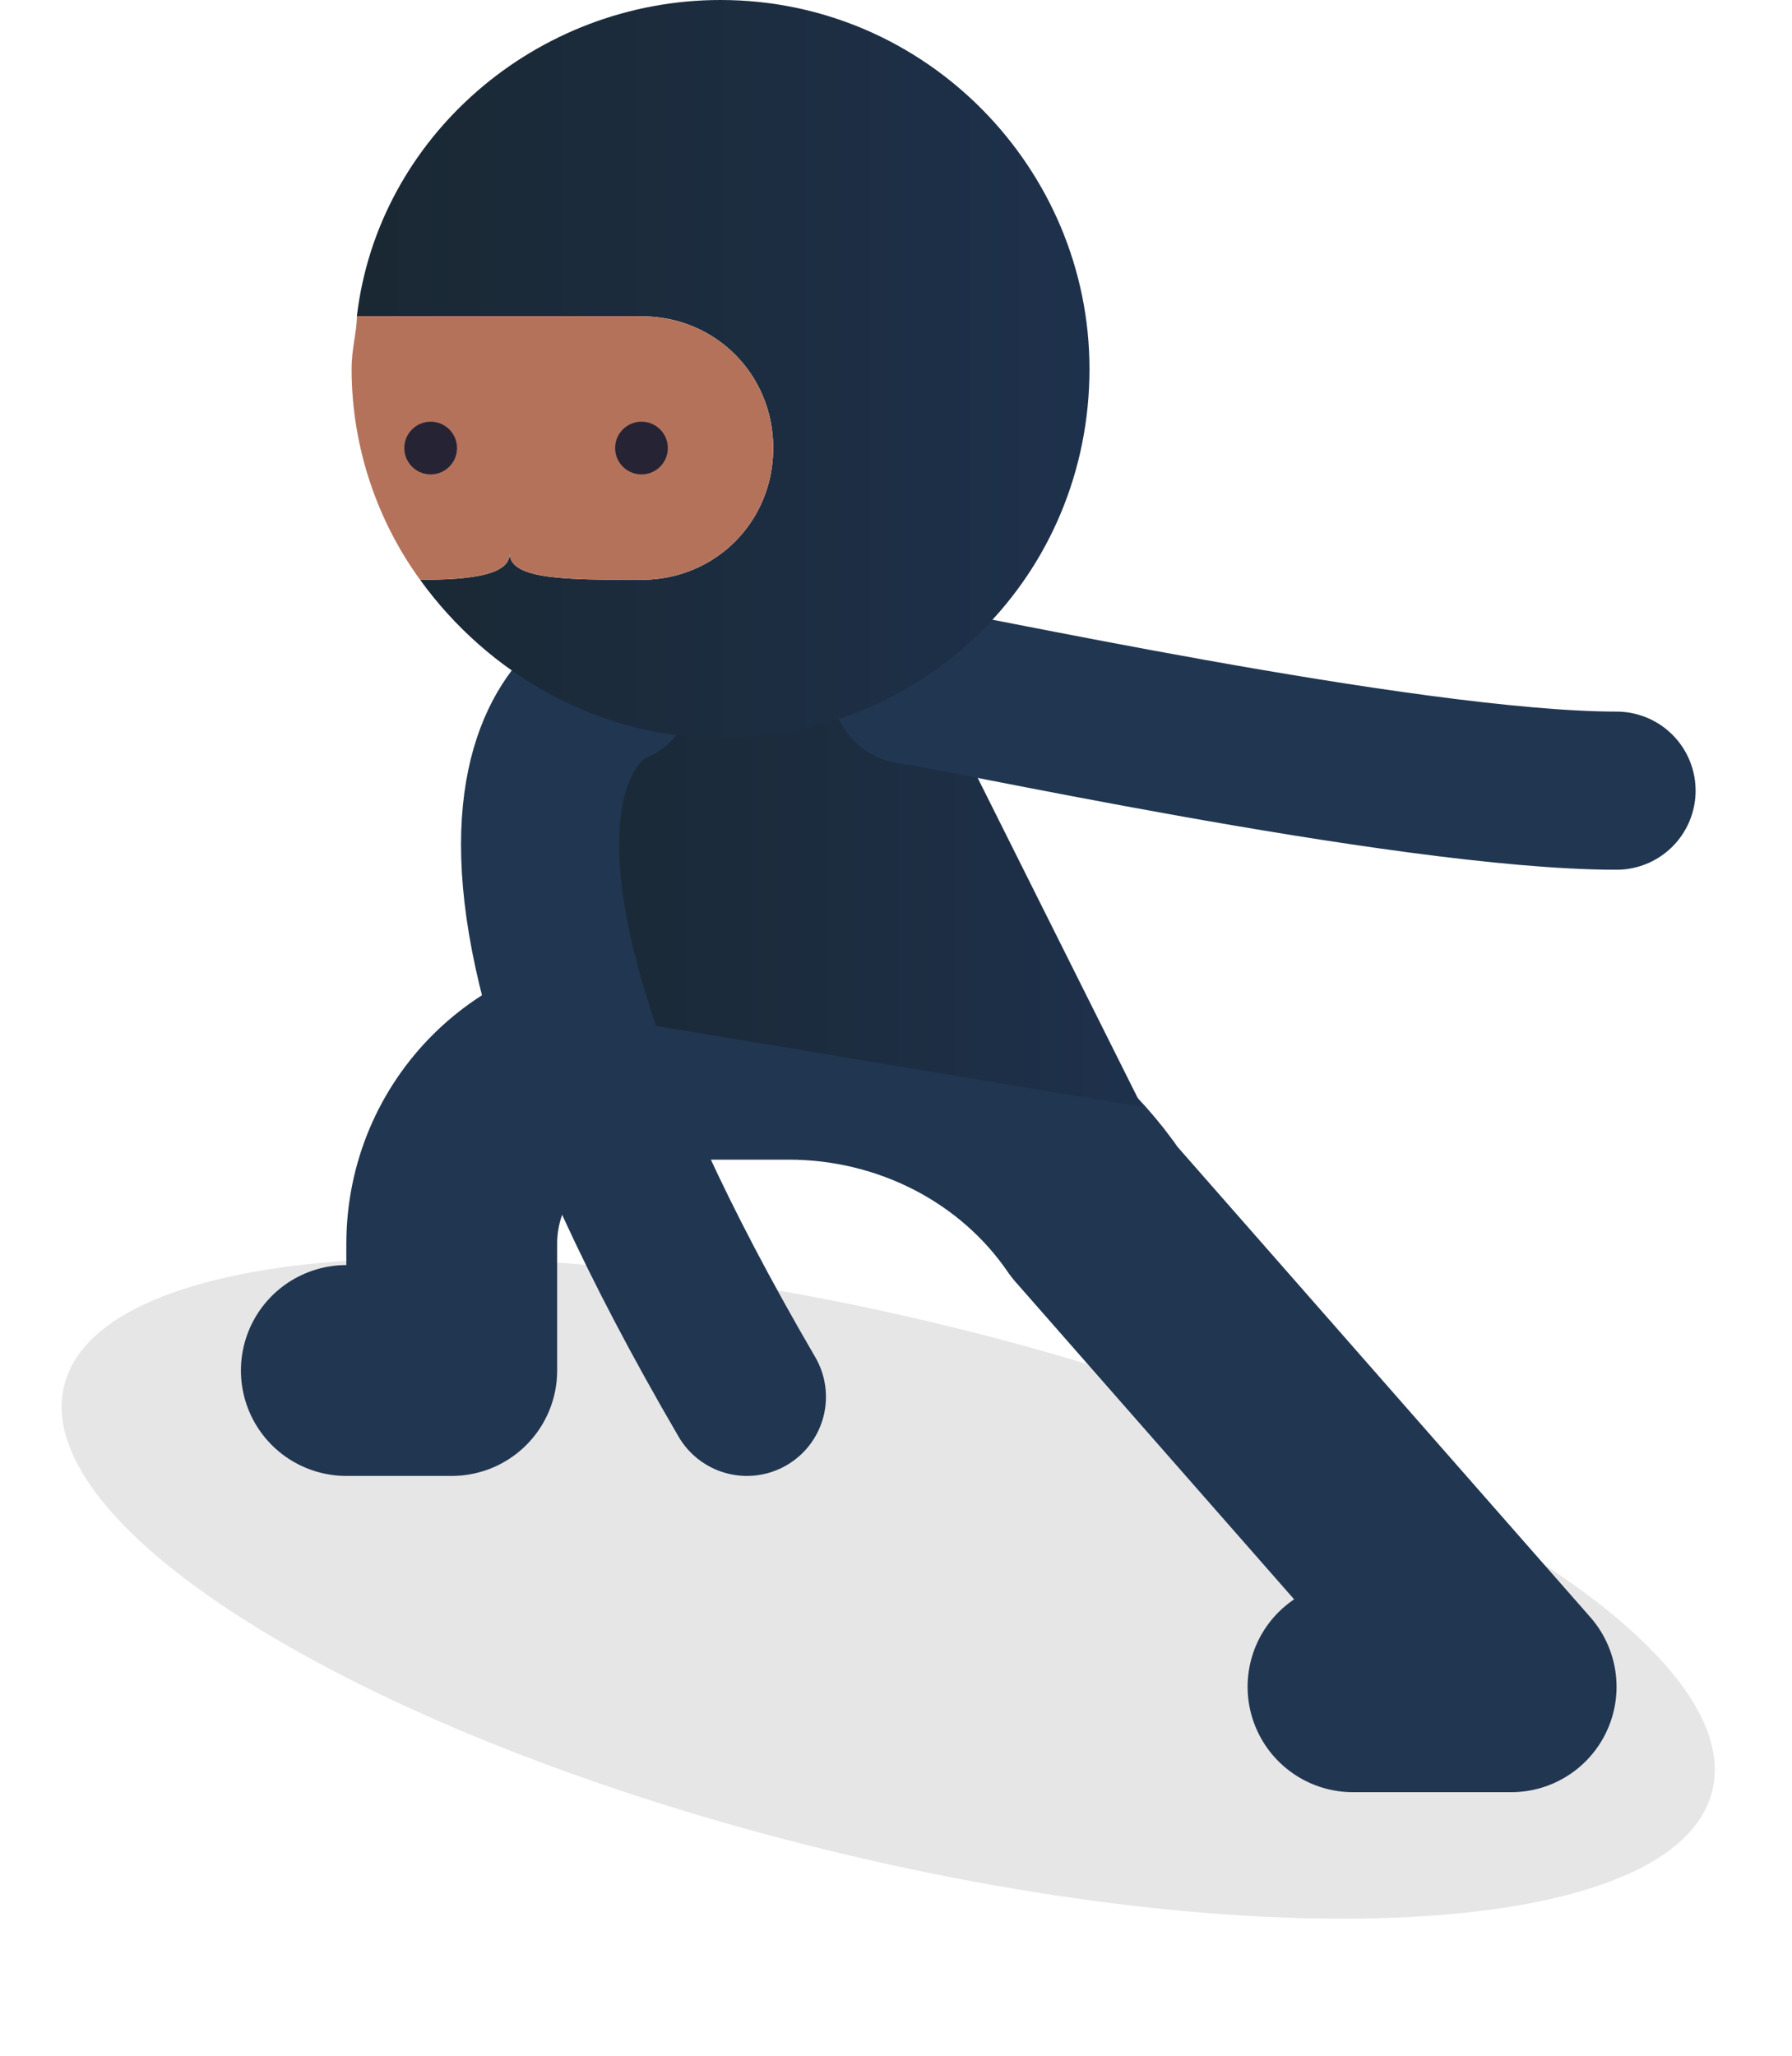 <svg width="34" height="39" viewBox="0 0 34 39" fill="none" xmlns="http://www.w3.org/2000/svg">
<path opacity="0.1" d="M32.487 33.974C33.159 31.239 26.704 27.301 18.069 25.178C9.435 23.056 1.89 23.553 1.217 26.288C0.545 29.023 7 32.961 15.635 35.084C24.27 37.206 31.814 36.709 32.487 33.974Z" fill="#05090D"/>
<path d="M25.671 32H28.671L20.771 23C19.471 21.1 17.271 20 14.971 20H12.171C10.171 20 8.571 21.6 8.571 23.6V26H6.571" stroke="#213651" stroke-width="4" stroke-miterlimit="10" stroke-linecap="round" stroke-linejoin="round"/>
<path d="M21.671 21L9.671 19L10.671 13H17.671L21.671 21Z" fill="url(#paint0_linear)"/>
<path d="M11.671 13C11.671 13 7.171 14.5 14.171 26.5" stroke="#213651" stroke-width="3" stroke-miterlimit="10" stroke-linecap="round" stroke-linejoin="round"/>
<path d="M17.271 13C17.671 13 26.671 15 30.671 15" stroke="#213651" stroke-width="3" stroke-miterlimit="10" stroke-linecap="round" stroke-linejoin="round"/>
<path d="M13.671 0C10.171 0 7.171 2.6 6.771 6C6.871 6 7.071 6 7.171 6H12.171C13.571 6 14.671 7.1 14.671 8.5C14.671 9.9 13.571 11 12.171 11C10.771 11 9.671 11 9.671 10.5C9.671 10.9 8.971 11 7.971 11C9.271 12.8 11.371 14 13.671 14C17.571 14 20.671 10.9 20.671 7C20.671 3.2 17.571 0 13.671 0Z" fill="url(#paint1_linear)"/>
<path d="M9.671 10.5C9.671 11 10.771 11 12.171 11C13.571 11 14.671 9.9 14.671 8.5C14.671 7.1 13.571 6 12.171 6H7.171C7.071 6 6.871 6 6.771 6C6.771 6.3 6.671 6.6 6.671 7C6.671 8.5 7.171 9.9 7.971 11C8.971 11 9.671 10.9 9.671 10.5Z" fill="#B5725B"/>
<path d="M12.171 9C12.447 9 12.671 8.776 12.671 8.5C12.671 8.224 12.447 8 12.171 8C11.895 8 11.671 8.224 11.671 8.5C11.671 8.776 11.895 9 12.171 9Z" fill="#262434"/>
<path d="M8.171 9C8.447 9 8.671 8.776 8.671 8.5C8.671 8.224 8.447 8 8.171 8C7.895 8 7.671 8.224 7.671 8.5C7.671 8.776 7.895 9 8.171 9Z" fill="#262434"/>
<defs>
<linearGradient id="paint0_linear" x1="9.7" y1="17.044" x2="21.7" y2="17.044" gradientUnits="userSpaceOnUse">
<stop stop-color="#1A2833"/>
<stop offset="1" stop-color="#1E314C"/>
</linearGradient>
<linearGradient id="paint1_linear" x1="6.773" y1="7.044" x2="20.701" y2="7.044" gradientUnits="userSpaceOnUse">
<stop stop-color="#1A2833"/>
<stop offset="1" stop-color="#1E314C"/>
</linearGradient>
</defs>
</svg>
